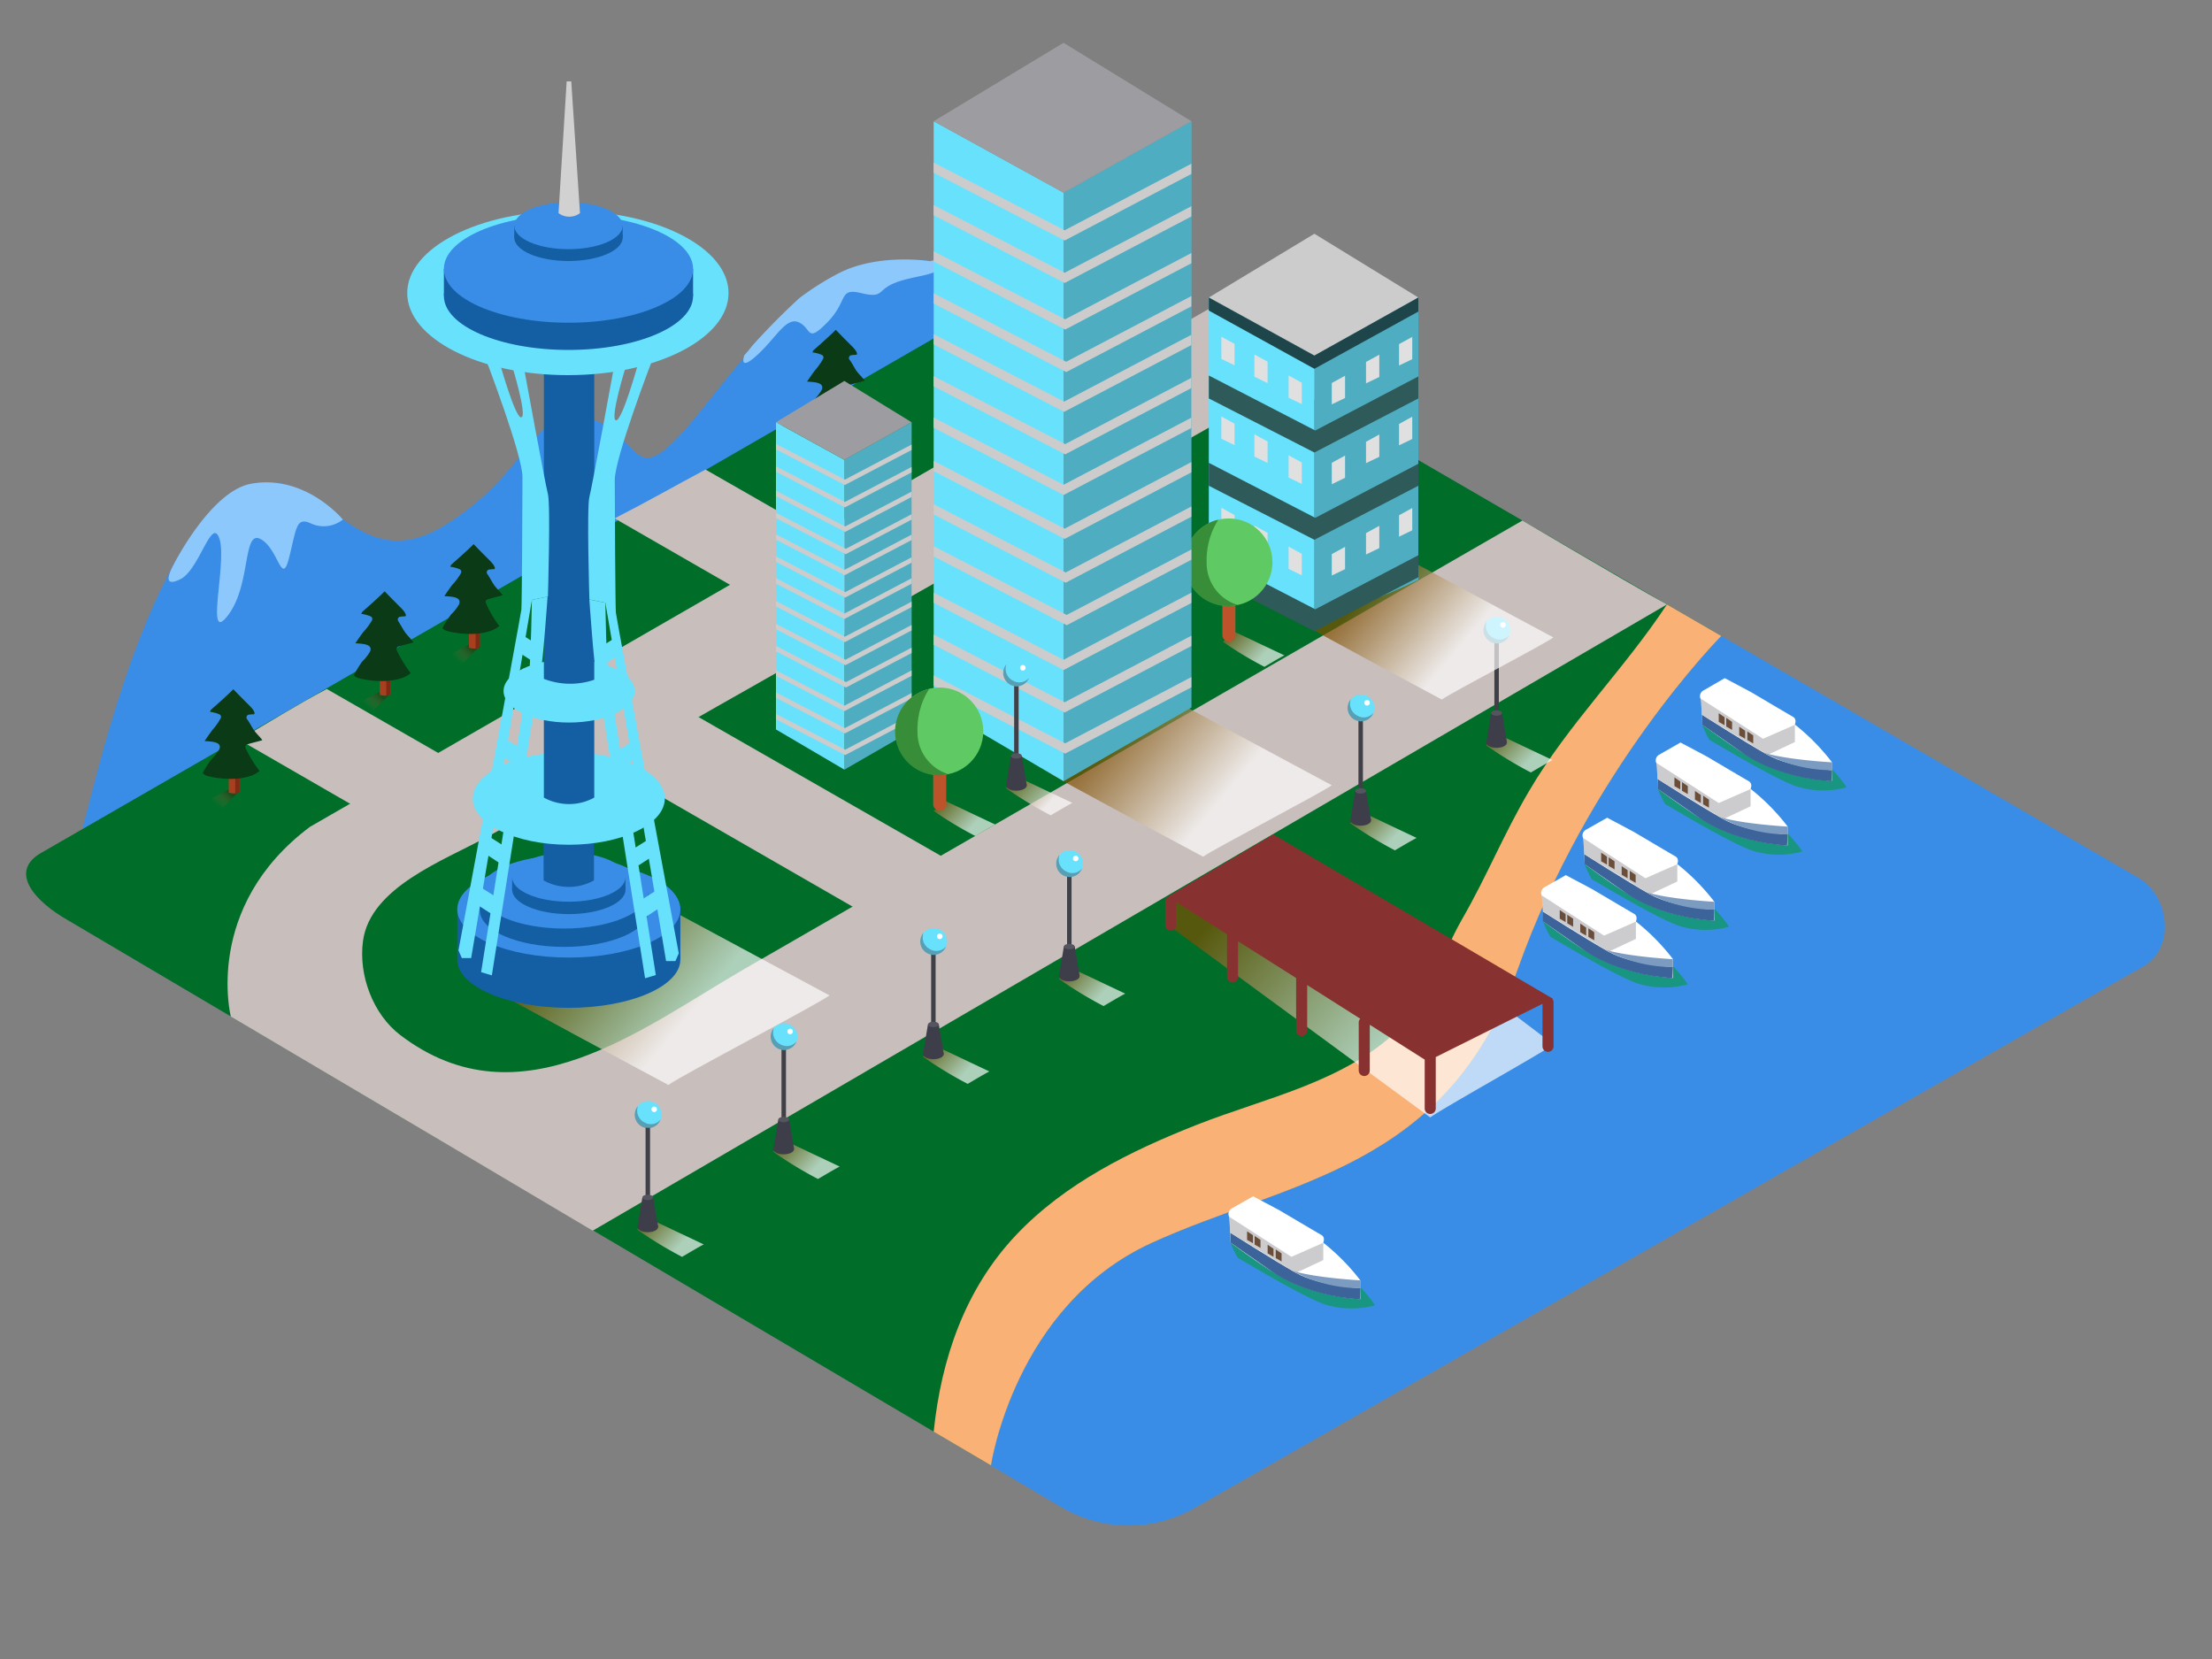<svg xmlns="http://www.w3.org/2000/svg" xmlns:xlink="http://www.w3.org/1999/xlink" viewBox="0 0 400 300"><rect x="0" y="0" width="400" height="300" fill="#808080" stroke="none"/><defs><linearGradient id="linear-gradient" x1="39.05" y1="145.41" x2="41.2" y2="143.12" gradientUnits="userSpaceOnUse"><stop offset="0" stop-color="#ff734d" stop-opacity="0"/><stop offset="1" stop-color="#42210b"/></linearGradient><linearGradient id="linear-gradient-2" x1="66.36" y1="127.74" x2="68.51" y2="125.46" xlink:href="#linear-gradient"/><linearGradient id="linear-gradient-3" x1="82.49" y1="119.21" x2="84.64" y2="116.93" xlink:href="#linear-gradient"/><linearGradient id="linear-gradient-4" x1="147.98" y1="80.41" x2="150.13" y2="78.12" xlink:href="#linear-gradient"/><linearGradient id="linear-gradient-5" x1="286.96" y1="219.09" x2="280.43" y2="225.3" gradientTransform="matrix(-1, 0, 0, 1, 403.38, 0)" gradientUnits="userSpaceOnUse"><stop offset="0" stop-color="#7f4e00"/><stop offset="1" stop-color="#fff"/></linearGradient><linearGradient id="linear-gradient-6" x1="262.38" y1="205.01" x2="255.86" y2="211.22" xlink:href="#linear-gradient-5"/><linearGradient id="linear-gradient-7" x1="235.32" y1="187.81" x2="228.79" y2="194.02" xlink:href="#linear-gradient-5"/><linearGradient id="linear-gradient-8" x1="210.74" y1="173.73" x2="204.21" y2="179.94" xlink:href="#linear-gradient-5"/><linearGradient id="linear-gradient-9" x1="158.05" y1="145.58" x2="151.52" y2="151.79" xlink:href="#linear-gradient-5"/><linearGradient id="linear-gradient-10" x1="133.47" y1="131.5" x2="126.95" y2="137.71" xlink:href="#linear-gradient-5"/><linearGradient id="linear-gradient-11" x1="248.28" y1="105.56" x2="263.16" y2="118.05" gradientTransform="matrix(1, 0, 0, 1, 0, 0)" xlink:href="#linear-gradient-5"/><linearGradient id="linear-gradient-12" x1="181.14" y1="113.05" x2="175.13" y2="118.77" xlink:href="#linear-gradient-5"/><linearGradient id="linear-gradient-13" x1="203.23" y1="130.81" x2="220.36" y2="145.19" gradientTransform="matrix(1, 0, 0, 1, 0, 0)" xlink:href="#linear-gradient-5"/><linearGradient id="linear-gradient-14" x1="220.3" y1="139.25" x2="213.77" y2="145.46" xlink:href="#linear-gradient-5"/><linearGradient id="linear-gradient-15" x1="233.44" y1="143.63" x2="227.42" y2="149.35" xlink:href="#linear-gradient-5"/><linearGradient id="linear-gradient-16" x1="102.91" y1="165.98" x2="124.38" y2="184" gradientTransform="matrix(1, 0, 0, 1, 0, 0)" xlink:href="#linear-gradient-5"/><linearGradient id="linear-gradient-17" x1="224.5" y1="159.99" x2="253.92" y2="184.68" gradientTransform="matrix(1, 0, 0, 1, 0, 0)" xlink:href="#linear-gradient-5"/></defs><title>PP</title><g style="isolation:isolate"><g id="Layer_5" data-name="Layer 5"><path d="M14.77,150c.86-.49,11.92-57.94,31.37-62.49,12.66-3,18,17.39,34.14,7.57S96.35,72.6,106.58,75.67s7,15,20-1.2,23.15-30.06,42.26-27.18S197.55,49,197.55,49Z" fill="#398de7"/><path d="M208.17,224.81c24.72-11.34,53.44-13.21,66.2-49.36S311.27,115,311.27,115L197.55,49c-2.76-1.6-6.88-.5-9.59,1.18L7.18,154.38c-5.59,3.46-.67,8.75,5.06,12L179.2,265h0S183.45,236.15,208.17,224.81Z" fill="#006d29"/><path d="M216.11,272.64l171.54-97.93c5.74-3.33,4.71-12.63-1-16L311.27,115s-24.14,24.29-36.9,60.44-41.47,38-66.2,49.36-29,40.21-29,40.21h0l13.17,7.78A24,24,0,0,0,216.11,272.64Z" fill="#398de7"/><path d="M276.5,143.05c-4.7,8-7.52,15.19-12.15,23.24-3.44,6-6.39,15.09-11.41,19.87-10.13,9.64-24,12.3-36.65,17.29-11.84,4.68-23.7,10.52-32.56,19.89-9.25,9.79-13.54,22.42-14.89,35.56L179.2,265s4.24-28.87,29-40.21,53.44-13.21,66.2-49.36S311.27,115,311.27,115l-9.83-5.7C293.65,121.11,283.66,130.85,276.5,143.05Z" fill="#f9b176"/><path d="M275.3,94.13l-41.88,24.14-98.57,56.81c-18.63,10.74-40.77,28.62-62.47,12.09-4.93-3.76-7.58-10.83-6.74-17,1.31-9.71,14.49-14.5,22.49-18.86,14-7.63,27.75-15.73,41.62-23.6l65.88-37.36,43.46-24.64c-6.22-3.73-12.43-7.46-19-10.63l-.06-.05-164,94.5c-19.33,14.51-14.29,34.3-14.29,34.3l38.44,22.72,27,16L301.44,109.3C295.19,105.93,267,89.21,275.3,94.13Z" fill="#c8bebc"/><path d="M127.58,84.91c-5.49,2.93-10.88,6-16.44,8.83l36.73,21.14,15.77-9.32Z" fill="#c8bebc"/><path d="M59.09,124.59c-5.39,2.86-10.57,6.1-15.84,9.18L74.84,152l15.77-9.32Z" fill="#c8bebc"/><path d="M124.05,128.37c-5.05,3.12-10.06,6.31-15,9.6l51.43,29.61,15.77-9.32Z" fill="#c8bebc"/><path d="M31.45,102c-.66,1.21-2.27,4.45,1.18,2.73s5.69-11.56,7.07-7.25S37,116.8,41.22,111.28s2.63-15.53,5.9-13.8,3.8,8.8,5.18,3.28,1.24-7.42,4.16-6A5.55,5.55,0,0,0,62,93.95s-6.8-8.26-16.62-6.47C38.13,88.81,31.45,102,31.45,102Z" fill="#8dc8fc"/><path d="M37.41,144.94c.26,0,.47,0,.58.08-.18,1.81,1.12.93,1.69,1.39l.49-.21q1.49-1.49,3-3c-.34-.25-.68-.51-1-.77A31.77,31.77,0,0,0,37.41,144.94Z" opacity="0.41" fill="url(#linear-gradient)"/><path d="M43.31,143.25v-8.94H41.36v9A2.6,2.6,0,0,0,43.31,143.25Z" fill="#a83f1e"/><path d="M42.54,134.33v9.16a2,2,0,0,0,.78-.22v-8.94Z" fill="#7f2b14"/><path d="M44.64,130a.52.52,0,0,1,.31-.76,8.54,8.54,0,0,1,1-.08.54.54,0,0,0,.09-.19c0-.1-.08-.31-.25-.58s-.38-.47-.59-.7c-1-1-2-2-3-3.05-1.3,1.29-2.69,2.5-4.06,3.72a1.17,1.17,0,0,0-.15.37,5.86,5.86,0,0,1,1.73.47.52.52,0,0,1,.18.7A11.77,11.77,0,0,1,38.41,132c-.49.65-.95,1.32-1.41,2,1.09.1,3.21.07,2.67,1.48a8.12,8.12,0,0,1-1.44,1.83,20.17,20.17,0,0,0-1.57,2.47h0c.28.47,1.17.62,1.69.73a16.81,16.81,0,0,0,3.47.33,10.68,10.68,0,0,0,3.45-.52,4.88,4.88,0,0,0,1.66-.91,20.86,20.86,0,0,1-2.55-4.19.52.52,0,0,1,.36-.63c.88-.27,1.79-.47,2.67-.73,0,0,0,0,0-.06-.44-.59-1-1.1-1.43-1.68S45.15,130.64,44.64,130Z" fill="#0a3a16"/><path d="M64.72,127.28c.26,0,.47,0,.58.08-.18,1.81,1.12.93,1.69,1.39l.49-.21q1.49-1.49,3-3c-.34-.25-.68-.51-1-.77A31.77,31.77,0,0,0,64.72,127.28Z" opacity="0.41" fill="url(#linear-gradient-2)"/><path d="M70.62,125.58v-8.94H68.68v9A2.6,2.6,0,0,0,70.62,125.58Z" fill="#a83f1e"/><path d="M69.85,116.67v9.16a2,2,0,0,0,.78-.22v-8.94Z" fill="#7f2b14"/><path d="M72,112.29a.52.52,0,0,1,.31-.76,8.54,8.54,0,0,1,1-.08.54.54,0,0,0,.09-.19c0-.1-.08-.31-.25-.58s-.38-.47-.59-.7c-1-1-2-2-3-3.05-1.3,1.29-2.69,2.5-4.06,3.72a1.17,1.17,0,0,0-.15.37,5.86,5.86,0,0,1,1.73.47.52.52,0,0,1,.18.7,11.77,11.77,0,0,1-1.59,2.13c-.49.65-.95,1.32-1.41,2,1.09.1,3.21.07,2.67,1.48a8.12,8.12,0,0,1-1.44,1.83A20.17,20.17,0,0,0,64,122.09h0c.28.47,1.17.62,1.69.73a16.81,16.81,0,0,0,3.47.33,10.68,10.68,0,0,0,3.45-.52,4.88,4.88,0,0,0,1.66-.91,20.86,20.86,0,0,1-2.55-4.19.52.52,0,0,1,.36-.63c.88-.27,1.79-.47,2.67-.73,0,0,0,0,0-.06-.44-.59-1-1.1-1.43-1.68S72.46,113,72,112.29Z" fill="#0a3a16"/><path d="M80.85,118.75c.26,0,.47,0,.58.08-.18,1.81,1.12.93,1.69,1.39l.49-.21q1.49-1.49,3-3c-.34-.25-.68-.51-1-.77A31.77,31.77,0,0,0,80.85,118.75Z" opacity="0.41" fill="url(#linear-gradient-3)"/><path d="M86.75,117.06v-8.94H84.81v9A2.6,2.6,0,0,0,86.75,117.06Z" fill="#a83f1e"/><path d="M86,108.14v9.16a2,2,0,0,0,.78-.22v-8.94Z" fill="#7f2b14"/><path d="M88.09,103.76a.52.52,0,0,1,.31-.76,8.54,8.54,0,0,1,1-.08.54.54,0,0,0,.09-.19c0-.1-.08-.31-.25-.58s-.38-.47-.59-.7c-1-1-2-2-3-3.05-1.3,1.29-2.69,2.5-4.06,3.72a1.17,1.17,0,0,0-.15.37,5.86,5.86,0,0,1,1.73.47.52.52,0,0,1,.18.7,11.77,11.77,0,0,1-1.59,2.13c-.49.65-.95,1.32-1.41,2,1.09.1,3.21.07,2.67,1.48a8.12,8.12,0,0,1-1.44,1.83,20.17,20.17,0,0,0-1.57,2.47h0c.28.47,1.17.62,1.69.73a16.81,16.81,0,0,0,3.47.33,10.68,10.68,0,0,0,3.45-.52,4.88,4.88,0,0,0,1.66-.91A20.86,20.86,0,0,1,87.83,109a.52.52,0,0,1,.36-.63c.88-.27,1.79-.47,2.67-.73,0,0,0,0,0-.06-.44-.59-1-1.1-1.43-1.68S88.59,104.44,88.09,103.76Z" fill="#0a3a16"/><path d="M146.35,79.94c.26,0,.47,0,.58.08-.18,1.81,1.12.93,1.69,1.39l.49-.21q1.49-1.49,3-3c-.34-.25-.68-.51-1-.77A31.77,31.77,0,0,0,146.35,79.94Z" opacity="0.41" fill="url(#linear-gradient-4)"/><path d="M152.25,78.25V69.31H150.3v9A2.6,2.6,0,0,0,152.25,78.25Z" fill="#a83f1e"/><path d="M151.47,69.33v9.16a2,2,0,0,0,.78-.22V69.33Z" fill="#7f2b14"/><path d="M153.58,65a.52.52,0,0,1,.31-.76,8.54,8.54,0,0,1,1-.08.54.54,0,0,0,.09-.19c0-.1-.08-.31-.25-.58s-.38-.47-.59-.7c-1-1-2-2-3-3.05-1.3,1.29-2.69,2.5-4.06,3.72a1.17,1.17,0,0,0-.15.37,5.86,5.86,0,0,1,1.73.47.52.52,0,0,1,.18.7A11.77,11.77,0,0,1,147.35,67c-.49.65-.95,1.32-1.41,2,1.09.1,3.21.07,2.67,1.48a8.12,8.12,0,0,1-1.44,1.83,20.17,20.17,0,0,0-1.57,2.47h0c.28.47,1.17.62,1.69.73a16.81,16.81,0,0,0,3.47.33,10.68,10.68,0,0,0,3.45-.52,4.88,4.88,0,0,0,1.66-.91,20.86,20.86,0,0,1-2.55-4.19.52.52,0,0,1,.36-.63c.88-.27,1.79-.47,2.67-.73,0,0,0,0,0-.06-.44-.59-1-1.1-1.43-1.68S154.09,65.64,153.58,65Z" fill="#0a3a16"/><polygon points="164.84 132.15 164.84 76.35 152.68 83.15 152.68 139.17 164.84 132.15" fill="#68e1fd"/><polygon points="164.84 132.15 164.84 76.35 152.68 83.15 152.68 139.17 164.84 132.15" fill="#1e4549" opacity="0.33"/><polygon points="152.68 83.15 140.32 76.35 140.32 131.91 152.68 139.17 152.68 83.15" fill="#68e1fd"/><polygon points="164.84 76.35 152.68 68.89 140.32 76.35 152.68 83.15 164.84 76.35" fill="#9d9ca1"/><polygon points="140.32 80.28 152.78 86.73 164.84 80.39 164.84 81.37 152.78 87.7 140.32 81.26 140.32 80.28" fill="#ccc"/><polygon points="140.32 84.33 152.78 90.77 164.84 84.44 164.84 85.42 152.78 91.75 140.32 85.3 140.32 84.33" fill="#ccc"/><polygon points="140.32 88.74 152.83 95.2 164.84 88.9 164.84 89.87 152.83 96.18 140.32 89.71 140.32 88.74" fill="#ccc"/><polygon points="140.32 92.73 152.93 99.25 164.84 92.99 164.84 93.97 152.93 100.22 140.32 93.7 140.32 92.73" fill="#ccc"/><polygon points="140.32 96.62 152.73 103.04 164.84 96.68 164.84 97.66 152.74 104.01 140.32 97.59 140.32 96.62" fill="#ccc"/><polygon points="140.32 100.61 152.83 107.08 164.84 100.78 164.84 101.75 152.83 108.06 140.32 101.59 140.32 100.61" fill="#ccc"/><polygon points="140.32 104.56 152.68 110.96 164.84 104.57 164.84 105.55 152.69 111.93 140.32 105.53 140.32 104.56" fill="#ccc"/><polygon points="140.32 108.69 152.78 115.13 164.84 108.8 164.84 109.78 152.78 116.11 140.32 109.66 140.32 108.69" fill="#ccc"/><polygon points="140.32 112.81 152.88 119.3 164.84 113.02 164.84 114 152.88 120.28 140.32 113.78 140.32 112.81" fill="#ccc"/><polygon points="140.32 116.8 152.98 123.35 164.84 117.12 164.84 118.09 152.98 124.32 140.32 117.77 140.32 116.8" fill="#ccc"/><polygon points="140.32 121.22 152.68 127.62 164.84 121.23 164.84 122.21 152.69 128.59 140.32 122.2 140.32 121.22" fill="#ccc"/><polygon points="140.32 125.22 152.78 131.66 164.84 125.33 164.84 126.3 152.78 132.63 140.32 126.19 140.32 125.22" fill="#ccc"/><polygon points="140.32 129.1 152.83 135.57 164.84 129.26 164.84 130.24 152.83 136.54 140.32 130.07 140.32 129.1" fill="#ccc"/><path d="M329.8,137.7a25.62,25.62,0,0,1,4.15,4.67,16.19,16.19,0,0,1-9.24-.21c-4.49-1.66-15.31-8.26-15.59-8.37A15.78,15.78,0,0,1,307.8,131" fill="#189681"/><path d="M307.8,127c-.1.15,0,4,0,4s5.74,4.24,8.78,6,7.63,3.64,14.67,4.24v-3.44a38.59,38.59,0,0,0-6.69-6.79s.45-.95-.35-1.4-7.54-4.44-7.54-4.44l-4.78-2.54L308,124.88a1.17,1.17,0,0,0-.51,1.44Z" fill="#fff"/><path d="M331.26,139.27s-7.38-.39-11.62-2.76-11.87-7.26-11.87-7.26l0,1.77,7.41,5.18s5.55,4.36,16,5.09Z" fill="#3d639b"/><polygon points="324.57 131.07 324.57 134.18 319.64 136.51 307.77 129.25 307.53 126.32 318.81 133.59 324.57 131.07" fill="#ccccce"/><polygon points="317.04 132.98 317.04 134.44 315.97 133.82 315.97 132.26 317.04 132.98" fill="#6a4e39"/><polygon points="315.58 132.14 315.58 133.59 314.51 132.98 314.51 131.41 315.58 132.14" fill="#6a4e39"/><polygon points="313.22 130.54 313.22 131.99 312.16 131.38 312.16 129.81 313.22 130.54" fill="#6a4e39"/><polygon points="311.86 129.7 311.86 131.15 310.8 130.54 310.8 128.97 311.86 129.7" fill="#6a4e39"/><path d="M331.26,137.85s-8.07-.43-12.29-1.73h0a25.66,25.66,0,0,0,12.29,3.15Z" fill="#7c9bc1"/><path d="M321.79,149.31a25.62,25.62,0,0,1,4.15,4.67,16.19,16.19,0,0,1-9.24-.21c-4.49-1.66-15.31-8.26-15.59-8.37a15.78,15.78,0,0,1-1.32-2.77" fill="#189681"/><path d="M299.8,138.64c-.1.15,0,4,0,4s5.74,4.24,8.78,6,7.63,3.64,14.67,4.24v-3.44a38.59,38.59,0,0,0-6.69-6.79s.45-.95-.35-1.4-7.54-4.44-7.54-4.44l-4.78-2.54L300,136.49a1.17,1.17,0,0,0-.51,1.44Z" fill="#fff"/><path d="M323.25,150.89s-7.38-.39-11.62-2.76-11.87-7.26-11.87-7.26l0,1.77,7.41,5.18s5.55,4.36,16,5.09Z" fill="#3d639b"/><polygon points="316.56 142.68 316.56 145.8 311.63 148.12 299.76 140.86 299.52 137.94 310.8 145.21 316.56 142.68" fill="#ccccce"/><polygon points="309.03 144.6 309.03 146.05 307.97 145.44 307.97 143.87 309.03 144.6" fill="#6a4e39"/><polygon points="307.57 143.75 307.57 145.21 306.5 144.59 306.5 143.03 307.57 143.75" fill="#6a4e39"/><polygon points="305.21 142.15 305.21 143.6 304.15 142.99 304.15 141.43 305.21 142.15" fill="#6a4e39"/><polygon points="303.85 141.31 303.85 142.76 302.79 142.15 302.79 140.58 303.85 141.31" fill="#6a4e39"/><path d="M323.25,149.47s-8.07-.43-12.29-1.73h0a25.66,25.66,0,0,0,12.29,3.15Z" fill="#7c9bc1"/><path d="M301.05,173.29A25.62,25.62,0,0,1,305.2,178a16.19,16.19,0,0,1-9.24-.21c-4.49-1.66-15.31-8.26-15.59-8.37a15.78,15.78,0,0,1-1.32-2.77" fill="#189681"/><path d="M279.06,162.62c-.1.15,0,4,0,4s5.74,4.24,8.78,6,7.63,3.64,14.67,4.24v-3.44a38.59,38.59,0,0,0-6.69-6.79s.45-.95-.35-1.4-7.54-4.44-7.54-4.44l-4.78-2.54-3.87,2.19a1.17,1.17,0,0,0-.51,1.44Z" fill="#fff"/><path d="M302.51,174.87s-7.38-.39-11.62-2.76S279,164.84,279,164.84l0,1.77,7.41,5.18s5.55,4.36,16,5.09Z" fill="#3d639b"/><polygon points="295.82 166.66 295.82 169.78 290.89 172.1 279.02 164.84 278.78 161.91 290.06 169.19 295.82 166.66" fill="#ccccce"/><polygon points="288.29 168.58 288.29 170.03 287.23 169.42 287.23 167.85 288.29 168.58" fill="#6a4e39"/><polygon points="286.83 167.74 286.83 169.19 285.76 168.57 285.76 167.01 286.83 167.74" fill="#6a4e39"/><polygon points="284.47 166.13 284.47 167.59 283.41 166.97 283.41 165.41 284.47 166.13" fill="#6a4e39"/><polygon points="283.11 165.29 283.11 166.74 282.05 166.13 282.05 164.56 283.11 165.29" fill="#6a4e39"/><path d="M302.51,173.45s-8.07-.43-12.29-1.73h0a25.66,25.66,0,0,0,12.29,3.15Z" fill="#7c9bc1"/><path d="M244.52,231.37a25.62,25.62,0,0,1,4.15,4.67,16.19,16.19,0,0,1-9.24-.21c-4.49-1.66-15.31-8.26-15.59-8.37a15.78,15.78,0,0,1-1.32-2.77" fill="#189681"/><path d="M222.52,220.7c-.1.15,0,4,0,4s5.74,4.24,8.78,6,7.63,3.64,14.67,4.24v-3.44a38.59,38.59,0,0,0-6.69-6.79s.45-.95-.35-1.4-7.54-4.44-7.54-4.44l-4.78-2.54-3.87,2.19a1.17,1.17,0,0,0-.51,1.44Z" fill="#fff"/><path d="M246,232.95s-7.38-.39-11.62-2.76-11.87-7.26-11.87-7.26l0,1.77,7.41,5.18s5.55,4.36,16,5.09Z" fill="#3d639b"/><polygon points="239.29 224.74 239.29 227.86 234.35 230.18 222.48 222.92 222.24 220 233.53 227.27 239.29 224.74" fill="#ccccce"/><polygon points="231.75 226.66 231.75 228.11 230.69 227.5 230.69 225.93 231.75 226.66" fill="#6a4e39"/><polygon points="230.29 225.81 230.29 227.27 229.23 226.65 229.23 225.09 230.29 225.81" fill="#6a4e39"/><polygon points="227.94 224.21 227.94 225.66 226.87 225.05 226.87 223.49 227.94 224.21" fill="#6a4e39"/><polygon points="226.58 223.37 226.58 224.82 225.51 224.21 225.51 222.65 226.58 223.37" fill="#6a4e39"/><path d="M246,231.53s-8.07-.43-12.29-1.73h0A25.66,25.66,0,0,0,246,232.95Z" fill="#7c9bc1"/><path d="M308.54,162.91a25.62,25.62,0,0,1,4.15,4.67,16.19,16.19,0,0,1-9.24-.21c-4.49-1.66-15.31-8.26-15.59-8.37a15.78,15.78,0,0,1-1.32-2.77" fill="#189681"/><path d="M286.54,152.24c-.1.15,0,4,0,4s5.74,4.24,8.78,6,7.63,3.64,14.67,4.24v-3.44a38.59,38.59,0,0,0-6.69-6.79s.45-.95-.35-1.4-7.54-4.44-7.54-4.44l-4.78-2.54-3.87,2.19a1.17,1.17,0,0,0-.51,1.44Z" fill="#fff"/><path d="M310,164.49s-7.38-.39-11.62-2.76-11.87-7.26-11.87-7.26l0,1.77,7.41,5.18s5.55,4.36,16,5.09Z" fill="#3d639b"/><polygon points="303.31 156.28 303.31 159.4 298.38 161.72 286.51 154.46 286.27 151.53 297.55 158.81 303.31 156.28" fill="#ccccce"/><polygon points="295.78 158.2 295.78 159.65 294.71 159.04 294.71 157.47 295.78 158.2" fill="#6a4e39"/><polygon points="294.32 157.35 294.32 158.81 293.25 158.19 293.25 156.63 294.32 157.35" fill="#6a4e39"/><polygon points="291.96 155.75 291.96 157.2 290.9 156.59 290.9 155.03 291.96 155.75" fill="#6a4e39"/><polygon points="290.6 154.91 290.6 156.36 289.54 155.75 289.54 154.18 290.6 154.91" fill="#6a4e39"/><path d="M310,163.07s-8.07-.43-12.29-1.73h0A25.66,25.66,0,0,0,310,164.49Z" fill="#7c9bc1"/><path d="M168.2,47.23s-9-1.47-16.17,2a49.17,49.17,0,0,0-7.48,4.68Q140.09,58,136,62.56c-.45.58-.91,1.15-1.41,1.69-.41,1.32-.18,2.07,1.73.48,3.8-3.16,5.71-7.54,8.11-6.45s1.37,3.91,5.19,0S151.57,52,155.73,53s2.76-.54,6.16-1.87,7.73-1.29,8.11-2.94S168.2,47.23,168.2,47.23Z" fill="#8dc8fc"/><path d="M115.23,222.35l2.13-2,9.9,4.68c-1,.52-2.49,1.41-3.92,2.25A72.26,72.26,0,0,1,115.23,222.35Z" opacity="0.68" fill="url(#linear-gradient-5)" style="mix-blend-mode:multiply"/><rect x="116.74" y="202" width="0.81" height="19.51" transform="translate(234.29 423.51) rotate(-180)" fill="#404048"/><circle cx="117.21" cy="201.53" r="2.42" fill="#68e1fd"/><circle cx="118.3" cy="200.6" r="0.5" fill="#fff"/><path d="M115.37,200a2.4,2.4,0,0,0,1.22,3,2.26,2.26,0,0,0,2.87-.55,2.42,2.42,0,1,1-4.09-2.45Z" fill="#3e3e4a" opacity="0.4"/><path d="M116.16,216.53l-.88,5.31a4.73,4.73,0,0,0,2.16.4c1.65.06,1.56-.5,1.56-.5l-.87-5.21Z" fill="#3e3e4a"/><ellipse cx="117.14" cy="216.53" rx="0.98" ry="0.49" fill="#55555f"/><ellipse cx="117.14" cy="221.88" rx="1.87" ry="0.94" fill="#3e3e4a"/><path d="M139.81,208.27l2.13-2,9.9,4.68c-1,.52-2.49,1.41-3.92,2.25A72.26,72.26,0,0,1,139.81,208.27Z" opacity="0.68" fill="url(#linear-gradient-6)" style="mix-blend-mode:multiply"/><rect x="141.31" y="187.92" width="0.81" height="19.51" transform="translate(283.44 395.35) rotate(-180)" fill="#404048"/><circle cx="141.78" cy="187.45" r="2.42" fill="#68e1fd"/><circle cx="142.88" cy="186.52" r="0.5" fill="#fff"/><path d="M139.95,185.87a2.4,2.4,0,0,0,1.22,3,2.26,2.26,0,0,0,2.87-.55,2.42,2.42,0,1,1-4.09-2.45Z" fill="#3e3e4a" opacity="0.4"/><path d="M140.74,202.45l-.88,5.31a4.73,4.73,0,0,0,2.16.4c1.65.06,1.56-.5,1.56-.5l-.87-5.21Z" fill="#3e3e4a"/><ellipse cx="141.72" cy="202.45" rx="0.98" ry="0.49" fill="#55555f"/><ellipse cx="141.72" cy="207.8" rx="1.87" ry="0.94" fill="#3e3e4a"/><path d="M166.88,191.07l2.13-2,9.9,4.68c-1,.52-2.49,1.41-3.92,2.25A72.26,72.26,0,0,1,166.88,191.07Z" opacity="0.68" fill="url(#linear-gradient-7)" style="mix-blend-mode:multiply"/><rect x="168.38" y="170.72" width="0.81" height="19.51" transform="translate(337.57 360.95) rotate(-180)" fill="#404048"/><circle cx="168.85" cy="170.25" r="2.42" fill="#68e1fd"/><circle cx="169.94" cy="169.32" r="0.5" fill="#fff"/><path d="M167,168.67a2.4,2.4,0,0,0,1.22,3,2.26,2.26,0,0,0,2.87-.55,2.42,2.42,0,1,1-4.09-2.45Z" fill="#3e3e4a" opacity="0.4"/><path d="M167.8,185.25l-.88,5.31a4.73,4.73,0,0,0,2.16.4c1.65.06,1.56-.5,1.56-.5l-.87-5.21Z" fill="#3e3e4a"/><ellipse cx="168.79" cy="185.25" rx="0.98" ry="0.49" fill="#55555f"/><ellipse cx="168.79" cy="190.6" rx="1.87" ry="0.94" fill="#3e3e4a"/><path d="M191.45,177l2.13-2,9.9,4.68c-1,.52-2.49,1.41-3.92,2.25A72.26,72.26,0,0,1,191.45,177Z" opacity="0.68" fill="url(#linear-gradient-8)" style="mix-blend-mode:multiply"/><rect x="192.96" y="156.64" width="0.81" height="19.51" transform="translate(386.73 332.79) rotate(-180)" fill="#404048"/><circle cx="193.43" cy="156.17" r="2.42" fill="#68e1fd"/><circle cx="194.52" cy="155.24" r="0.5" fill="#fff"/><path d="M191.59,154.59a2.4,2.4,0,0,0,1.22,3,2.26,2.26,0,0,0,2.87-.55,2.42,2.42,0,1,1-4.09-2.45Z" fill="#3e3e4a" opacity="0.4"/><path d="M192.38,171.17l-.88,5.31a4.73,4.73,0,0,0,2.16.4c1.65.06,1.56-.5,1.56-.5l-.87-5.21Z" fill="#3e3e4a"/><ellipse cx="193.36" cy="171.17" rx="0.98" ry="0.49" fill="#55555f"/><ellipse cx="193.36" cy="176.52" rx="1.87" ry="0.94" fill="#3e3e4a"/><path d="M244.14,148.84l2.13-2,9.9,4.68c-1,.52-2.49,1.41-3.92,2.25A72.26,72.26,0,0,1,244.14,148.84Z" opacity="0.68" fill="url(#linear-gradient-9)" style="mix-blend-mode:multiply"/><rect x="245.65" y="128.49" width="0.81" height="19.51" transform="translate(492.11 276.49) rotate(-180)" fill="#404048"/><circle cx="246.12" cy="128.01" r="2.42" fill="#68e1fd"/><circle cx="247.21" cy="127.09" r="0.5" fill="#fff"/><path d="M244.28,126.44a2.4,2.4,0,0,0,1.22,3,2.26,2.26,0,0,0,2.87-.55,2.42,2.42,0,1,1-4.09-2.45Z" fill="#3e3e4a" opacity="0.4"/><path d="M245.07,143l-.88,5.31a4.73,4.73,0,0,0,2.16.4c1.65.06,1.56-.5,1.56-.5L247,143Z" fill="#3e3e4a"/><ellipse cx="246.05" cy="143.02" rx="0.98" ry="0.49" fill="#55555f"/><ellipse cx="246.06" cy="148.37" rx="1.87" ry="0.94" fill="#3e3e4a"/><path d="M268.72,134.76l2.13-2,9.9,4.68c-1,.52-2.49,1.41-3.92,2.25A72.26,72.26,0,0,1,268.72,134.76Z" opacity="0.68" fill="url(#linear-gradient-10)" style="mix-blend-mode:multiply"/><rect x="270.22" y="114.41" width="0.81" height="19.51" transform="translate(541.26 248.33) rotate(-180)" fill="#404048"/><circle cx="270.69" cy="113.93" r="2.42" fill="#68e1fd"/><circle cx="271.79" cy="113.01" r="0.5" fill="#fff"/><path d="M268.86,112.36a2.4,2.4,0,0,0,1.22,3,2.26,2.26,0,0,0,2.87-.55,2.42,2.42,0,1,1-4.09-2.45Z" fill="#3e3e4a" opacity="0.4"/><path d="M269.65,128.94l-.88,5.31a4.73,4.73,0,0,0,2.16.4c1.65.06,1.56-.5,1.56-.5l-.87-5.21Z" fill="#3e3e4a"/><ellipse cx="270.63" cy="128.94" rx="0.98" ry="0.49" fill="#55555f"/><ellipse cx="270.63" cy="134.29" rx="1.87" ry="0.94" fill="#3e3e4a"/><path d="M260.72,126.5s-23-12.32-24.37-13.25L256,101.9l24.9,13.37C279.18,116.54,262.47,125.24,260.72,126.5Z" opacity="0.68" fill="url(#linear-gradient-11)" style="mix-blend-mode:multiply"/><path d="M256.48,104.83v-51l-18.8,10.5v48.52l.39.09C244,109.77,250.5,107.87,256.48,104.83Z" fill="#68e1fd"/><path d="M256.48,104.83v-51l-18.8,10.5v48.52l.39.09C244,109.77,250.5,107.87,256.48,104.83Z" fill="#1e4549" opacity="0.33"/><path d="M237.68,112.82V64.3L218.59,53.8v49.73C225.35,105.77,230.83,111,237.68,112.82Z" fill="#68e1fd"/><polygon points="256.48 53.8 237.68 42.27 218.59 53.8 237.68 64.3 256.48 53.8" fill="#ccc"/><polygon points="218.59 53.8 237.68 64.3 256.48 53.8 256.48 56.34 237.68 66.69 218.59 56.16 218.59 53.8" fill="#1e4549"/><polygon points="220.86 64.9 220.86 60.88 223.25 62.19 223.25 66.06 220.86 64.9" fill="#e0e0e0"/><polygon points="226.83 68.12 226.83 64.1 229.22 65.41 229.22 69.28 226.83 68.12" fill="#e0e0e0"/><polygon points="233.02 71.92 233.02 67.9 235.41 69.21 235.41 73.08 233.02 71.92" fill="#e0e0e0"/><polygon points="220.86 79.34 220.86 75.31 223.25 76.62 223.25 80.49 220.86 79.34" fill="#e0e0e0"/><polygon points="226.83 82.56 226.83 78.53 229.22 79.84 229.22 83.71 226.83 82.56" fill="#e0e0e0"/><polygon points="233.02 86.36 233.02 82.33 235.41 83.64 235.41 87.51 233.02 86.36" fill="#e0e0e0"/><polygon points="220.86 95.85 220.86 91.82 223.25 93.14 223.25 97 220.86 95.85" fill="#e0e0e0"/><polygon points="226.83 99.07 226.83 95.04 229.22 96.36 229.22 100.22 226.83 99.07" fill="#e0e0e0"/><polygon points="233.02 102.87 233.02 98.84 235.41 100.16 235.41 104.03 233.02 102.87" fill="#e0e0e0"/><polygon points="255.38 64.95 255.38 60.92 252.99 62.23 252.99 66.1 255.38 64.95" fill="#e0e0e0"/><polygon points="249.42 68.17 249.42 64.14 247.02 65.45 247.02 69.32 249.42 68.17" fill="#e0e0e0"/><polygon points="243.23 71.97 243.23 67.94 240.83 69.26 240.83 73.12 243.23 71.97" fill="#e0e0e0"/><polygon points="255.38 79.38 255.38 75.35 252.99 76.67 252.99 80.53 255.38 79.38" fill="#e0e0e0"/><polygon points="249.42 82.6 249.42 78.57 247.02 79.89 247.02 83.75 249.42 82.6" fill="#e0e0e0"/><polygon points="243.23 86.4 243.23 82.38 240.83 83.69 240.83 87.56 243.23 86.4" fill="#e0e0e0"/><polygon points="255.38 95.89 255.38 91.87 252.99 93.18 252.99 97.05 255.38 95.89" fill="#e0e0e0"/><polygon points="249.42 99.11 249.42 95.09 247.02 96.4 247.02 100.27 249.42 99.11" fill="#e0e0e0"/><polygon points="243.23 102.92 243.23 98.89 240.83 100.2 240.83 104.07 243.23 102.92" fill="#e0e0e0"/><polygon points="218.59 83.69 237.84 93.64 256.48 83.86 256.48 87.84 237.68 97.61 218.59 87.84 218.59 83.69" fill="#2e5b5a"/><polygon points="218.59 100.22 237.84 110.18 256.48 100.4 256.48 104.38 237.68 114.15 218.59 104.38 218.59 100.22" fill="#2e5b5a"/><polygon points="218.59 67.9 237.84 77.85 256.48 68.07 256.48 72.05 237.68 81.83 218.59 72.05 218.59 67.9" fill="#2e5b5a"/><path d="M221.14,116.05l2-1.85,9.12,4.31c-.94.48-2.29,1.3-3.61,2.07A66.55,66.55,0,0,1,221.14,116.05Z" opacity="0.68" fill="url(#linear-gradient-12)" style="mix-blend-mode:multiply"/><rect x="221.04" y="100.37" width="2.36" height="15.65" rx="1.13" ry="1.13" transform="translate(444.44 216.39) rotate(-180)" fill="#bc532a"/><circle cx="222.19" cy="101.66" r="7.91" fill="#5fc963"/><path d="M218.2,101.64a13.69,13.69,0,0,1,2.1-7.65,7.9,7.9,0,0,0,3.51,15.41A7.93,7.93,0,0,1,218.2,101.64Z" fill="#388e38"/><path d="M217.56,154.92S191,140.73,189.49,139.66l22.67-13.07L240.83,142C238.81,143.45,219.58,153.47,217.56,154.92Z" opacity="0.68" fill="url(#linear-gradient-13)" style="mix-blend-mode:multiply"/><polygon points="215.44 127.93 215.44 21.92 192.32 34.84 192.32 141.26 215.44 127.93" fill="#68e1fd"/><polygon points="215.44 127.93 215.44 21.92 192.32 34.84 192.32 141.26 215.44 127.93" fill="#1e4549" opacity="0.33"/><polygon points="192.32 34.84 168.84 21.92 168.84 127.47 192.32 141.26 192.32 34.84" fill="#68e1fd"/><polygon points="215.44 21.92 192.32 7.74 168.84 21.92 192.32 34.84 215.44 21.92" fill="#9d9ca1"/><polygon points="168.84 29.4 192.52 41.64 215.43 29.61 215.43 31.46 192.53 43.49 168.84 31.24 168.84 29.4" fill="#ccc"/><polygon points="168.84 37.08 192.52 49.32 215.43 37.29 215.43 39.15 192.53 51.17 168.84 38.93 168.84 37.08" fill="#ccc"/><polygon points="168.84 45.45 192.61 57.74 215.43 45.76 215.43 47.61 192.62 59.59 168.84 47.3 168.84 45.45" fill="#ccc"/><polygon points="168.84 53.04 192.8 65.42 215.43 53.54 215.43 55.4 192.81 67.28 168.84 54.89 168.84 53.04" fill="#ccc"/><polygon points="168.84 60.43 192.43 72.62 215.43 60.54 215.43 62.4 192.43 74.47 168.84 62.28 168.84 60.43" fill="#ccc"/><polygon points="168.84 68.02 192.61 80.31 215.43 68.33 215.43 70.18 192.62 82.16 168.84 69.86 168.84 68.02" fill="#ccc"/><polygon points="168.84 75.52 192.33 87.66 215.43 75.53 215.43 77.39 192.34 89.51 168.84 77.36 168.84 75.52" fill="#ccc"/><polygon points="168.84 83.35 192.52 95.6 215.43 83.56 215.43 85.42 192.53 97.45 168.84 85.2 168.84 83.35" fill="#ccc"/><polygon points="168.84 91.18 192.71 103.52 215.43 91.59 215.43 93.44 192.71 105.37 168.84 93.03 168.84 91.18" fill="#ccc"/><polygon points="168.84 98.77 192.89 111.2 215.43 99.37 215.43 101.22 192.9 113.06 168.84 100.62 168.84 98.77" fill="#ccc"/><polygon points="168.84 107.17 192.33 119.31 215.43 107.18 215.43 109.04 192.34 121.16 168.84 109.01 168.84 107.17" fill="#ccc"/><polygon points="168.84 114.75 192.52 126.99 215.43 114.96 215.43 116.82 192.53 128.84 168.84 116.6 168.84 114.75" fill="#ccc"/><polygon points="168.84 122.13 192.61 134.42 215.43 122.44 215.43 124.29 192.62 136.27 168.84 123.98 168.84 122.13" fill="#ccc"/><path d="M181.89,142.51l2.13-2,9.9,4.68c-1,.52-2.49,1.41-3.92,2.25A72.26,72.26,0,0,1,181.89,142.51Z" opacity="0.68" fill="url(#linear-gradient-14)" style="mix-blend-mode:multiply"/><rect x="183.4" y="122.16" width="0.81" height="19.51" transform="translate(367.6 263.83) rotate(-180)" fill="#404048"/><circle cx="183.87" cy="121.69" r="2.42" fill="#68e1fd"/><circle cx="184.96" cy="120.76" r="0.5" fill="#fff"/><path d="M182,120.11a2.4,2.4,0,0,0,1.22,3,2.26,2.26,0,0,0,2.87-.55,2.42,2.42,0,1,1-4.09-2.45Z" fill="#3e3e4a" opacity="0.4"/><path d="M182.82,136.69l-.88,5.31a4.73,4.73,0,0,0,2.16.4c1.65.06,1.56-.5,1.56-.5l-.87-5.21Z" fill="#3e3e4a"/><ellipse cx="183.8" cy="136.69" rx="0.98" ry="0.49" fill="#55555f"/><ellipse cx="183.8" cy="142.04" rx="1.87" ry="0.94" fill="#3e3e4a"/><path d="M168.85,146.64l2-1.85,9.12,4.31c-.94.48-2.29,1.3-3.61,2.07A66.55,66.55,0,0,1,168.85,146.64Z" opacity="0.68" fill="url(#linear-gradient-15)" style="mix-blend-mode:multiply"/><rect x="168.74" y="130.95" width="2.36" height="15.65" rx="1.13" ry="1.13" transform="translate(339.85 277.55) rotate(-180)" fill="#bc532a"/><circle cx="169.9" cy="132.24" r="7.91" fill="#5fc963"/><path d="M165.91,132.23a13.69,13.69,0,0,1,2.1-7.65A7.9,7.9,0,0,0,171.52,140,7.93,7.93,0,0,1,165.91,132.23Z" fill="#388e38"/><path d="M120.86,196.19s-33.24-17.78-35.17-19.12l28.41-16.38L150,180C147.5,181.82,123.39,194.37,120.86,196.19Z" opacity="0.68" fill="url(#linear-gradient-16)" style="mix-blend-mode:multiply"/><ellipse cx="102.86" cy="173.52" rx="20.17" ry="8.73" fill="#145fa3"/><polyline points="82.69 163.84 82.69 173.52 123.03 173.52 123.03 163.84" fill="#145fa3"/><ellipse cx="102.86" cy="164.43" rx="20.17" ry="8.73" fill="#398de7"/><ellipse cx="102.02" cy="164.63" rx="15.24" ry="6.6" fill="#145fa3"/><polyline points="86.77 161.31 86.77 164.63 117.26 164.63 117.26 161.31" fill="#145fa3"/><ellipse cx="102.02" cy="161.31" rx="15.24" ry="6.6" fill="#398de7"/><ellipse cx="102.86" cy="160.87" rx="10.25" ry="4.43" fill="#145fa3"/><polyline points="92.61 158.63 92.61 160.87 113.11 160.87 113.11 158.63" fill="#145fa3"/><ellipse cx="102.86" cy="158.63" rx="10.25" ry="4.43" fill="#398de7"/><path d="M98.3,149.31v9.9a9.44,9.44,0,0,0,9.11,0v-9.94C104.38,149.37,101.34,149.28,98.3,149.31Z" fill="#145fa3"/><ellipse cx="102.86" cy="144.4" rx="17.36" ry="8.36" fill="#68e1fd"/><path d="M98.35,124.85v19.38a9.44,9.44,0,0,0,9.11,0V124.95A15.35,15.35,0,0,1,98.35,124.85Z" fill="#145fa3"/><ellipse cx="102.91" cy="124.96" rx="11.85" ry="5.7" fill="#68e1fd"/><path d="M107.46,122.92v-60a4.55,4.55,0,1,0-9.11,0v59.84A13.33,13.33,0,0,0,107.46,122.92Z" fill="#145fa3"/><path d="M87.8,64.81s6.68,17.45,6.68,21.43-.1,23-.2,24-11.37,61.61-11.37,61.61l.6,1.4h1.69L93,127.12l3.19-18.64,2.89-.6s.5-16.65,0-18.54S94.78,66.7,94.78,66.7l-2.19-.6s2.79,9.07,1.69,9.37-4-10.17-4-10.17Z" fill="#68e1fd"/><path d="M96.18,108.48s-.2,11.44-.49,12.9S87,175.8,87,175.8l1.94.58s8.44-53.75,8.83-55,1.25-13.49,1.25-13.49Z" fill="#68e1fd"/><polygon points="94.67 114.97 97 116.44 96.38 119.63 93.93 118.04 94.67 114.97" fill="#68e1fd"/><polygon points="93.14 123.74 95.47 125.22 94.84 128.4 92.4 126.81 93.14 123.74" fill="#68e1fd"/><polygon points="91.6 133.71 93.93 135.19 93.31 138.38 90.86 136.78 91.6 133.71" fill="#68e1fd"/><polygon points="90.06 141.43 92.4 142.91 91.77 146.1 89.32 144.5 90.06 141.43" fill="#68e1fd"/><polygon points="88.53 151.33 90.86 152.81 90.23 156 87.79 154.4 88.53 151.33" fill="#68e1fd"/><polygon points="87.21 160.63 89.55 162.11 88.92 165.3 86.47 163.71 87.21 160.63" fill="#68e1fd"/><path d="M117.85,65.35s-6.68,17.45-6.68,21.43.1,23,.2,24,11.37,61.61,11.37,61.61l-.6,1.4h-1.69l-7.78-46.16L109.47,109l-2.89-.6s-.5-16.65,0-18.54,4.29-22.63,4.29-22.63l2.19-.6s-2.79,9.07-1.69,9.37,4-10.17,4-10.17Z" fill="#68e1fd"/><path d="M109.47,109s.2,11.44.49,12.9,8.63,54.42,8.63,54.42l-1.94.58s-8.44-53.75-8.83-55-1.25-13.49-1.25-13.49Z" fill="#68e1fd"/><polygon points="110.98 115.5 108.64 116.98 109.27 120.17 111.72 118.57 110.98 115.5" fill="#68e1fd"/><polygon points="112.51 124.27 110.18 125.75 110.81 128.94 113.25 127.34 112.51 124.27" fill="#68e1fd"/><polygon points="114.05 134.25 111.72 135.73 112.34 138.91 114.79 137.32 114.05 134.25" fill="#68e1fd"/><polygon points="115.58 141.97 113.25 143.45 113.88 146.63 116.32 145.04 115.58 141.97" fill="#68e1fd"/><polygon points="117.12 151.87 114.79 153.34 115.41 156.53 117.86 154.94 117.12 151.87" fill="#68e1fd"/><polygon points="118.43 161.17 116.1 162.65 116.73 165.84 119.17 164.24 118.43 161.17" fill="#68e1fd"/><ellipse cx="102.69" cy="52.99" rx="29.05" ry="14.85" fill="#68e1fd"/><ellipse cx="102.8" cy="53.53" rx="22.53" ry="9.75" fill="#145fa3"/><polyline points="80.27 48.61 80.27 53.53 125.33 53.53 125.33 48.61" fill="#145fa3"/><ellipse cx="102.8" cy="48.61" rx="22.53" ry="9.75" fill="#398de7"/><ellipse cx="102.8" cy="42.96" rx="9.8" ry="4.24" fill="#145fa3"/><polyline points="93 40.82 93 42.96 112.6 42.96 112.6 40.82" fill="#145fa3"/><ellipse cx="102.8" cy="40.82" rx="9.8" ry="4.24" fill="#398de7"/><path d="M101,38.54l1.47-23.82h.83l1.58,23.82A3.24,3.24,0,0,1,101,38.54Z" fill="#d1d1d1"/><path d="M242.33,159.64a19.38,19.38,0,0,1-6.34,1.1c-4.87,0-20.68,4.13-24.09,1.33l-1.21,4.84c1.93,1.34,47.94,35.15,47.94,35.15,2.53-1.82,19.76-11.37,22.29-13.2Z" opacity="0.68" fill="url(#linear-gradient-17)" style="mix-blend-mode:multiply"/><path d="M280.73,180.67l.11-.05-50.59-29.73-19.13,11.29.07,0a.89.89,0,0,0-.49.82v4.26a1,1,0,0,0,2,0v-4.13l9.18,5.81v7.73a1,1,0,0,0,2,0v-6.46l10.5,6.65v9.51a1,1,0,0,0,2,0v-8.24l9.6,6.09a.91.91,0,0,0-.28.68v8.68a1,1,0,0,0,2,0v-8.27l9.93,6.3v8.83a1,1,0,0,0,2,0v-9.29l19.3-9.63v7.69a1,1,0,0,0,2,0v-8A.91.91,0,0,0,280.73,180.67Z" fill="#873230"/></g></g></svg>